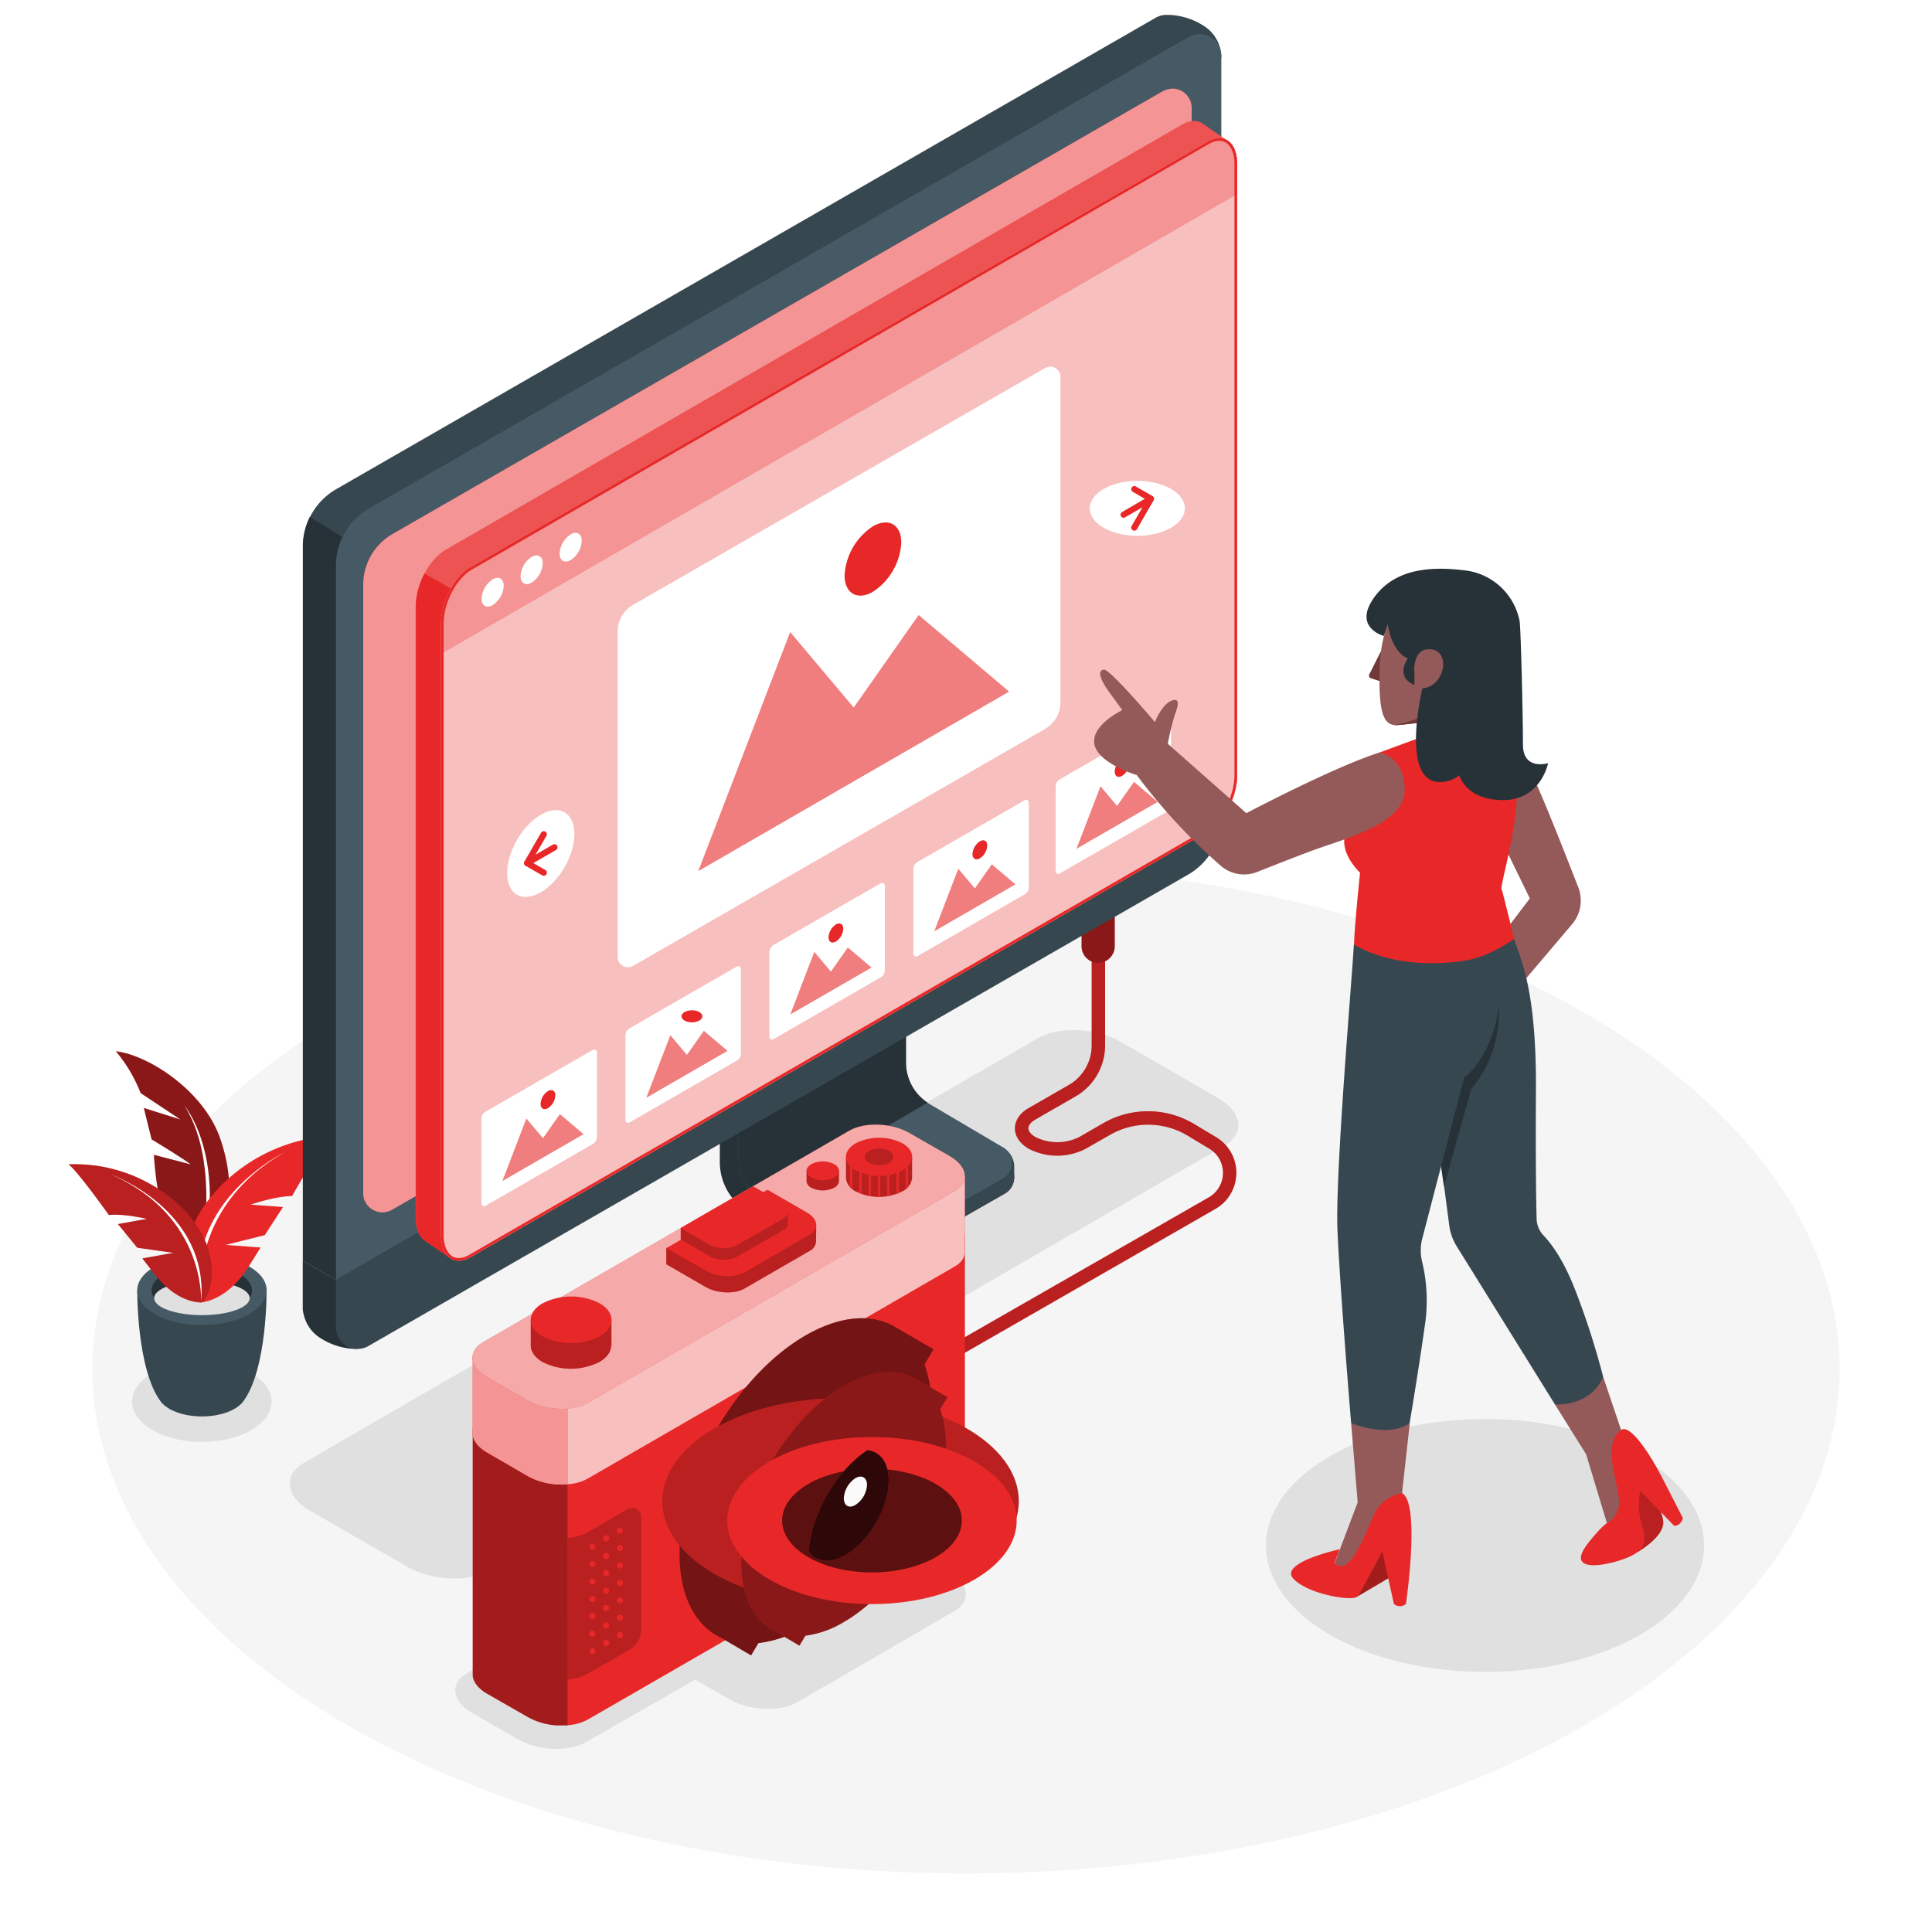 <svg class="animated" id="freepik_stories-image-viewer" xmlns="http://www.w3.org/2000/svg" viewBox="0 0 500 500" version="1.1" xmlns:xlink="http://www.w3.org/1999/xlink" xmlns:svgjs="http://svgjs.com/svgjs"><style>svg#freepik_stories-image-viewer:not(.animated) .animable {opacity: 0;}svg#freepik_stories-image-viewer.animated #freepik--Screen--inject-17 {animation: 3s Infinite  linear floating;animation-delay: 0s;}            @keyframes floating {                0% {                    opacity: 1;                    transform: translateY(0px);                }                50% {                    transform: translateY(-10px);                }                100% {                    opacity: 1;                    transform: translateY(0px);                }            }        </style><g id="freepik--Floor--inject-17" class="animable" style="transform-origin: 250px 354.31px;"><ellipse cx="250" cy="354.31" rx="226.1" ry="130.54" style="fill: rgb(245, 245, 245); transform-origin: 250px 354.31px;" id="elwlf9c07xuql" class="animable"></ellipse></g><g id="freepik--Shadows--inject-17" class="animable" style="transform-origin: 237.591px 359.599px;"><path d="M316.73,296.6,127,406.36c-5.53,3.2-15.19,2.8-21.58-.89L80.26,391c-6.38-3.68-7.08-9.26-1.55-12.46L268.49,268.74c5.53-3.19,15.19-2.79,21.58.9l25.11,14.5C321.57,287.82,322.26,293.4,316.73,296.6Z" style="fill: rgb(224, 224, 224); transform-origin: 197.722px 337.554px;" id="elqdprxr25f8" class="animable"></path><ellipse cx="384.32" cy="399.96" rx="56.68" ry="32.73" style="fill: rgb(224, 224, 224); transform-origin: 384.32px 399.96px;" id="el25gzwozul7h" class="animable"></ellipse><path d="M65,355.38c7.06,4.07,7.06,10.67,0,14.74s-18.48,4.07-25.53,0-7.05-10.67,0-14.74S58,351.31,65,355.38Z" style="fill: rgb(224, 224, 224); transform-origin: 52.239px 362.75px;" id="ellgcp7d4p20s" class="animable"></path><path d="M252.67,393.08l-101,57.77c-4.53,2.61-12.44,2.28-17.67-.73l-11.88-6.87c-5.23-3-5.8-7.58-1.27-10.2l101.05-57.76c4.53-2.62,12.44-2.29,17.67.73l11.88,6.86C256.63,385.9,257.2,390.47,252.67,393.08Z" style="fill: rgb(224, 224, 224); transform-origin: 186.762px 413.066px;" id="elfx3f384ezn4" class="animable"></path><path d="M246.91,417l-40.53,23.5c-4.53,2.61-12.44,2.28-17.67-.74l-11.88-6.86c-5.23-3-5.8-7.58-1.27-10.2l40.53-23.5c4.53-2.61,12.44-2.28,17.67.74l11.89,6.86C250.88,409.85,251.44,414.41,246.91,417Z" style="fill: rgb(224, 224, 224); transform-origin: 211.237px 419.85px;" id="elr9ekdmpbybs" class="animable"></path></g><g id="freepik--Plant--inject-17" class="animable" style="transform-origin: 51.645px 319.325px;"><path d="M51.1,330.16s13.61-13.3,5.86-35.57C52.62,282.11,38.23,273,30,272.08a38.53,38.53,0,0,1,6.4,10.8l10.32,6.86-9.49-3,2,8.12s8.83,5.34,10.13,6.5l-9.51-2.49S40.64,321.89,51.1,330.16Z" style="fill: rgb(232, 40, 40); transform-origin: 44.673px 301.12px;" id="eltu4jcxlzpj" class="animable"></path><g id="el1yff5z4g1ce"><path d="M51.1,330.16s13.61-13.3,5.86-35.57C52.62,282.11,38.23,273,30,272.08a38.53,38.53,0,0,1,6.4,10.8l10.32,6.86-9.49-3,2,8.12s8.83,5.34,10.13,6.5l-9.51-2.49S40.64,321.89,51.1,330.16Z" style="opacity: 0.4; transform-origin: 44.673px 301.12px;" class="animable"></path></g><path d="M51.1,330.16s7-27.82-3.38-44.05C47.72,286.11,59.94,300.43,51.1,330.16Z" style="fill: rgb(255, 255, 255); transform-origin: 51.015px 308.135px;" id="elr0lu3ugg52e" class="animable"></path><path d="M35.52,333.92l16.65-.2h.17l16.66.2s.19,20.53-6.13,28.88h0c-1.75,2.22-5.84,3.77-10.61,3.77s-8.88-1.56-10.62-3.79C35.33,354.43,35.52,333.92,35.52,333.92Z" style="fill: rgb(55, 71, 79); transform-origin: 52.26px 350.145px;" id="ela1sdjlggz1" class="animable"></path><path d="M35.51,333.92c0,5,7.5,9,16.75,9s16.74-4,16.74-9-7.5-9-16.74-9S35.51,329,35.51,333.92Z" style="fill: rgb(69, 90, 100); transform-origin: 52.255px 333.92px;" id="elmwirutauyu" class="animable"></path><path d="M52.26,331.54c-5.76,0-10.64,1.85-12.36,4.41a3.62,3.62,0,0,1-.67-2c0-3.55,5.83-6.42,13-6.42s13,2.87,13,6.42a3.68,3.68,0,0,1-.66,2C62.9,333.39,58,331.54,52.26,331.54Z" style="fill: rgb(38, 50, 56); transform-origin: 52.23px 331.74px;" id="elszkf1nbtqam" class="animable"></path><ellipse cx="52.26" cy="335.95" rx="12.36" ry="4.41" style="fill: rgb(224, 224, 224); transform-origin: 52.26px 335.95px;" id="elyu8nha2tt7e" class="animable"></ellipse><path d="M52.05,337.06s6.46-.25,12-8.82c2.28-3.54,3.38-5.39,3.38-5.39l-9-.67,10.08-2.52,4.75-7.28-8.36-.62s6.23-2.19,10.68-2.21c0,0,7.71-13.63,10-15.57a43.74,43.74,0,0,0-30.47,15.14C42.4,324.11,50.17,337.44,52.05,337.06Z" style="fill: rgb(232, 40, 40); transform-origin: 66.779px 315.524px;" id="eltt25wla9psi" class="animable"></path><path d="M52.05,337.06s-4-24.31,21.72-38.93C73.77,298.13,47,311,52.05,337.06Z" style="fill: rgb(255, 255, 255); transform-origin: 62.593px 317.595px;" id="el5fnqswvv3lw" class="animable"></path><path d="M52.05,337.06s-5.84.38-11.64-6.83c-2.39-3-3.56-4.55-3.56-4.55l8-1.45-9.33-1.32-5-6.12,7.49-1.35s-5.83-1.38-9.84-1c0,0-8.24-11.57-10.46-13.11a39.67,39.67,0,0,1,28.91,10.79C59.55,324.47,53.79,337.23,52.05,337.06Z" style="fill: rgb(232, 40, 40); transform-origin: 36.273px 319.179px;" id="eli8259ssg2hc" class="animable"></path><g id="elt0sl35a0ss"><path d="M52.05,337.06s-5.84.38-11.64-6.83c-2.39-3-3.56-4.55-3.56-4.55l8-1.45-9.33-1.32-5-6.12,7.49-1.35s-5.83-1.38-9.84-1c0,0-8.24-11.57-10.46-13.11a39.67,39.67,0,0,1,28.91,10.79C59.55,324.47,53.79,337.23,52.05,337.06Z" style="opacity: 0.2; transform-origin: 36.273px 319.179px;" class="animable"></path></g><path d="M52.05,337.06S53.41,314.75,28.79,304C28.79,304,54.12,313.05,52.05,337.06Z" style="fill: rgb(255, 255, 255); transform-origin: 40.48px 320.53px;" id="elen10sxf1wr9" class="animable"></path></g><g id="freepik--Cable--inject-17" class="animable" style="transform-origin: 280.119px 293.547px;"><path d="M242,354.19a1.73,1.73,0,0,1-.86-3.23l71.68-41.08A7.3,7.3,0,0,0,313,297.3l-5.68-3.41a19.8,19.8,0,0,0-20.09-.16L281,297.29a16.07,16.07,0,0,1-14.78,0c-2.26-1.3-3.56-3.22-3.56-5.26s1.3-4,3.56-5.27l10.43-6a11.78,11.78,0,0,0,5.87-10.15l0-35.39a1.73,1.73,0,0,1,1.73-1.73h0A1.73,1.73,0,0,1,286,235.2l0,35.39a15.24,15.24,0,0,1-7.6,13.14l-10.43,6c-1.16.67-1.83,1.5-1.83,2.27s.67,1.6,1.83,2.27a12.73,12.73,0,0,0,11.32,0l6.18-3.57a23.27,23.27,0,0,1,23.6.2l5.68,3.4a10.77,10.77,0,0,1-.16,18.55L242.9,354A1.73,1.73,0,0,1,242,354.19Z" style="fill: rgb(232, 40, 40); transform-origin: 280.119px 293.842px;" id="elp8471axvh8k" class="animable"></path><g id="elegnq7kmufpf"><path d="M242,354.19a1.73,1.73,0,0,1-.86-3.23l71.68-41.08A7.3,7.3,0,0,0,313,297.3l-5.68-3.41a19.8,19.8,0,0,0-20.09-.16L281,297.29a16.07,16.07,0,0,1-14.78,0c-2.26-1.3-3.56-3.22-3.56-5.26s1.3-4,3.56-5.27l10.43-6a11.78,11.78,0,0,0,5.87-10.15l0-35.39a1.73,1.73,0,0,1,1.73-1.73h0A1.73,1.73,0,0,1,286,235.2l0,35.39a15.24,15.24,0,0,1-7.6,13.14l-10.43,6c-1.16.67-1.83,1.5-1.83,2.27s.67,1.6,1.83,2.27a12.73,12.73,0,0,0,11.32,0l6.18-3.57a23.27,23.27,0,0,1,23.6.2l5.68,3.4a10.77,10.77,0,0,1-.16,18.55L242.9,354A1.73,1.73,0,0,1,242,354.19Z" style="opacity: 0.2; transform-origin: 280.119px 293.842px;" class="animable"></path></g><path d="M284.2,249.18h0a4.29,4.29,0,0,1-4.29-4.28v-12h8.58v12A4.29,4.29,0,0,1,284.2,249.18Z" style="fill: rgb(232, 40, 40); transform-origin: 284.2px 241.04px;" id="el64056nyno4h" class="animable"></path><g id="elgm5gs5j1fhj"><path d="M284.2,249.18h0a4.29,4.29,0,0,1-4.29-4.28v-12h8.58v12A4.29,4.29,0,0,1,284.2,249.18Z" style="opacity: 0.4; transform-origin: 284.2px 241.04px;" class="animable"></path></g></g><g id="freepik--Device--inject-17" class="animable" style="transform-origin: 197.215px 176.48px;"><path d="M260.05,308.93l-29.81,17a15.34,15.34,0,0,1-15.22,0l-19.1-11-2.18-1.26a14.92,14.92,0,0,1-7.45-12.91v-55L231,220.17v56.18a12.88,12.88,0,0,0,6.44,11.15l22.62,13.06A4.83,4.83,0,0,1,260.05,308.93Z" style="fill: rgb(38, 50, 56); transform-origin: 224.382px 274.06px;" id="eln1qsgjnyoes" class="animable"></path><path d="M223.87,327.85a15.29,15.29,0,0,0,6.37-2l29.81-17a4.83,4.83,0,0,0,0-8.37l-15.45-8.92H223.87Z" style="fill: rgb(55, 71, 79); transform-origin: 243.169px 309.705px;" id="elyx6xb4z25nq" class="animable"></path><path d="M259.52,296.87l.83.66a5.68,5.68,0,0,1,2.13,4.44v2.78h-3Z" style="fill: rgb(55, 71, 79); transform-origin: 260.98px 300.81px;" id="elw3og1ecyw4" class="animable"></path><path d="M234.46,224.42V275a12.46,12.46,0,0,0,6.23,10.79l18.83,11.11a4.67,4.67,0,0,1,0,8.1l-2.14,1.22L230.63,321.4a14.82,14.82,0,0,1-14.72,0l-18.53-10.94a12.46,12.46,0,0,1-6.23-10.79V249.07Z" style="fill: rgb(69, 90, 100); transform-origin: 226.507px 273.888px;" id="elu2hpo0fb1e" class="animable"></path><path d="M234.46,275V224.42l-43.31,24.65v50.55a12.46,12.46,0,0,0,6.23,10.79l42.67-25.05A12.45,12.45,0,0,1,234.46,275Z" style="fill: rgb(38, 50, 56); transform-origin: 215.6px 267.415px;" id="elxiyf7tced2e" class="animable"></path><path d="M97.41,337.26l-4.92,2.85v9a17.54,17.54,0,0,1-9-2.47l-.38-.23a9.71,9.71,0,0,1-4.5-6.17,5.87,5.87,0,0,1-.26-1.7V326.27Z" style="fill: rgb(38, 50, 56); transform-origin: 87.88px 337.69px;" id="elskoefodg6xn" class="animable"></path><path d="M311.33,6.56l-.39-.24a17.64,17.64,0,0,0-9-2.47h0a5.68,5.68,0,0,0-2.88.76L87,126.6a17.15,17.15,0,0,0-8.58,14.86V326.27l19,11L298.93,221.41a17.16,17.16,0,0,0,8.58-14.86V14.92h8.57A9.74,9.74,0,0,0,311.33,6.56Z" style="fill: rgb(55, 71, 79); transform-origin: 197.25px 170.56px;" id="elk45au87c02" class="animable"></path><path d="M80.19,133.76a17.28,17.28,0,0,0-1.82,7.7V326.27l19,11,7.13-4.12V148.84Z" style="fill: rgb(38, 50, 56); transform-origin: 91.435px 235.515px;" id="el6ooew1qonj4" class="animable"></path><path d="M86.94,331.21v12.27a5.62,5.62,0,0,0,8.43,4.86l212.13-122a17.16,17.16,0,0,0,8.58-14.86V198.92Z" style="fill: rgb(55, 71, 79); transform-origin: 201.51px 274.006px;" id="elssjm8cbk22b" class="animable"></path><path d="M316.08,14.43a5.62,5.62,0,0,0-8.43-4.87l-212.13,122a17.15,17.15,0,0,0-8.58,14.86v184.8L316.08,198.92" style="fill: rgb(69, 90, 100); transform-origin: 201.51px 170.014px;" id="el6gom2y5pjr" class="animable"></path><path d="M303.79,22.94h-.05a6.09,6.09,0,0,0-2.79.65L101.58,138.2A15.16,15.16,0,0,0,94,151.33V308.79a4.89,4.89,0,0,0,.41,2h0a5,5,0,0,0,7,2.33L300.82,198.47a15.16,15.16,0,0,0,7.58-13.12V27.89A5,5,0,0,0,303.79,22.94Z" style="fill: rgb(232, 40, 40); transform-origin: 201.2px 168.346px;" id="elyfio98jlh8" class="animable"></path><g id="el0o54nve9p9fm"><path d="M303.79,22.94h-.05a6.09,6.09,0,0,0-2.79.65L101.58,138.2A15.16,15.16,0,0,0,94,151.33V308.79a4.89,4.89,0,0,0,.41,2h0a5,5,0,0,0,7,2.33L300.82,198.47a15.16,15.16,0,0,0,7.58-13.12V27.89A5,5,0,0,0,303.79,22.94Z" style="fill: rgb(255, 255, 255); opacity: 0.5; transform-origin: 201.2px 168.346px;" class="animable"></path></g></g><g id="freepik--Screen--inject-17" class="animable" style="transform-origin: 213.87px 178.777px;"><path d="M115.28,142.32,306,32.2c2.19-1.27,4.15-1.17,5.55,0l6.6,4.56-4.5,5.57V196.13c0,5.64-3.43,12.18-7.65,14.62l-188.84,109-.35,6-7-4.77c-1.39-1.05-2.24-3.1-2.24-5.92V156.94C107.63,151.3,111.05,144.76,115.28,142.32Z" style="fill: rgb(232, 40, 40); transform-origin: 212.86px 178.517px;" id="elugfa3twxgaq" class="animable"></path><g id="eld9znzspwxlv"><path d="M115.28,142.32,306,32.2c2.19-1.27,4.15-1.17,5.55,0l6.6,4.56-4.5,5.57V196.13c0,5.64-3.43,12.18-7.65,14.62l-188.84,109-.35,6-7-4.77c-1.39-1.05-2.24-3.1-2.24-5.92V156.94C107.63,151.3,111.05,144.76,115.28,142.32Z" style="fill: rgb(255, 255, 255); opacity: 0.2; transform-origin: 212.86px 178.517px;" class="animable"></path></g><path d="M114.13,319.56V161.41a19.09,19.09,0,0,1,2.56-9.09l-6.81-3.91a18.92,18.92,0,0,0-2.25,8.53V315.09c0,2.82.85,4.87,2.24,5.92l6.41,4.39C115,324.34,114.13,322.32,114.13,319.56Z" style="fill: rgb(232, 40, 40); transform-origin: 112.16px 236.905px;" id="el44rw6u78pne" class="animable"></path><g id="elsda1jgwj3c"><path d="M116.72,325.71l.11.07h0A.6.6,0,0,1,116.72,325.71Z" style="fill: rgb(232, 40, 40); opacity: 0.3; transform-origin: 116.775px 325.745px;" class="animable"></path></g><path d="M121.78,325.35,312.51,215.22c4.23-2.44,7.66-9,7.66-14.61V42.45c0-5.63-3.43-8.22-7.66-5.78L121.78,146.79c-4.23,2.44-7.65,9-7.65,14.62V319.56C114.13,325.2,117.55,327.79,121.78,325.35Z" style="fill: rgb(232, 40, 40); transform-origin: 217.15px 181.01px;" id="el99i1ekc8zx" class="animable"></path><path d="M121.78,325.35,312.51,215.22c4.23-2.44,7.66-9,7.66-14.61V42.45c0-5.63-3.43-8.22-7.66-5.78L121.78,146.79c-4.23,2.44-7.65,9-7.65,14.62V319.56C114.13,325.2,117.55,327.79,121.78,325.35Z" style="fill: rgb(232, 40, 40); transform-origin: 217.15px 181.01px;" id="el2kix61blc5b" class="animable"></path><g id="elj2osina3gck"><path d="M121.78,325.35,312.51,215.22c4.23-2.44,7.66-9,7.66-14.61V42.45c0-5.63-3.43-8.22-7.66-5.78L121.78,146.79c-4.23,2.44-7.65,9-7.65,14.62V319.56C114.13,325.2,117.55,327.79,121.78,325.35Z" style="fill: rgb(255, 255, 255); opacity: 0.7; transform-origin: 217.15px 181.01px;" class="animable"></path></g><path d="M121.78,146.79,312.51,36.67c4.23-2.44,7.66.15,7.66,5.78v7.73l-206,119v-7.73C114.13,155.77,117.55,149.23,121.78,146.79Z" style="fill: rgb(232, 40, 40); transform-origin: 217.17px 102.466px;" id="elytgbvvu6tro" class="animable"></path><g id="elzrf2q2k8gu"><path d="M121.78,146.79,312.51,36.67c4.23-2.44,7.66.15,7.66,5.78v7.73l-206,119v-7.73C114.13,155.77,117.55,149.23,121.78,146.79Z" style="fill: rgb(255, 255, 255); opacity: 0.5; transform-origin: 217.17px 102.466px;" class="animable"></path></g><path d="M315.55,36.44c2.39,0,3.93,2.36,3.93,6V200.61c0,5.4-3.28,11.69-7.31,14L121.43,324.75a5.42,5.42,0,0,1-2.69.83c-2.39,0-3.93-2.36-3.93-6V161.41c0-5.41,3.28-11.7,7.31-14L312.86,37.26a5.4,5.4,0,0,1,2.69-.82m0-.69a6.08,6.08,0,0,0-3,.92L121.78,146.79c-4.23,2.44-7.66,9-7.66,14.62V319.56c0,4.2,1.9,6.71,4.62,6.71a6.18,6.18,0,0,0,3-.92L312.51,215.22c4.23-2.44,7.66-9,7.66-14.61V42.45c0-4.19-1.9-6.7-4.62-6.7Z" style="fill: rgb(232, 40, 40); transform-origin: 217.145px 181.01px;" id="el3hivjbxlu7t" class="animable"></path><path d="M130.36,151.6a6.32,6.32,0,0,1-2.86,5c-1.58.91-2.87.17-2.87-1.65a6.33,6.33,0,0,1,2.87-5C129.08,149,130.36,149.78,130.36,151.6Z" style="fill: rgb(255, 255, 255); transform-origin: 127.495px 153.266px;" id="elpqo67ekuudl" class="animable"></path><path d="M140.46,145.77a6.32,6.32,0,0,1-2.86,5c-1.58.91-2.87.17-2.87-1.65a6.33,6.33,0,0,1,2.87-5C139.18,143.21,140.46,144,140.46,145.77Z" style="fill: rgb(255, 255, 255); transform-origin: 137.595px 147.449px;" id="el9chi1c142mg" class="animable"></path><path d="M150.56,139.94a6.32,6.32,0,0,1-2.86,5c-1.59.91-2.87.17-2.87-1.65a6.3,6.3,0,0,1,2.87-5C149.28,137.38,150.56,138.12,150.56,139.94Z" style="fill: rgb(255, 255, 255); transform-origin: 147.695px 141.615px;" id="elfe8guyqwve6" class="animable"></path><path d="M153.82,271.61h0a1,1,0,0,0-.39.09l-27.76,16a2.1,2.1,0,0,0-1.06,1.83v21.93a.63.63,0,0,0,.06.27h0a.69.69,0,0,0,1,.32l27.76-16a2.11,2.11,0,0,0,1.06-1.82V272.3A.69.69,0,0,0,153.82,271.61Z" style="fill: rgb(255, 255, 255); transform-origin: 139.55px 291.882px;" id="el2ryydlnveol" class="animable"></path><polygon points="150.99 293.52 130.05 305.61 136.23 289.51 140.52 294.6 144.9 288.36 150.99 293.52" style="fill: rgb(232, 40, 40); transform-origin: 140.52px 296.985px;" id="elbv168lp5qyk" class="animable"></polygon><g id="el4p2ptlz1uif"><polygon points="150.99 293.52 130.05 305.61 136.23 289.51 140.52 294.6 144.9 288.36 150.99 293.52" style="fill: rgb(255, 255, 255); opacity: 0.4; transform-origin: 140.52px 296.985px;" class="animable"></polygon></g><path d="M143.72,283.48a4.21,4.21,0,0,1-1.91,3.31c-1.05.61-1.91.11-1.91-1.11a4.22,4.22,0,0,1,1.91-3.3C142.87,281.77,143.72,282.26,143.72,283.48Z" style="fill: rgb(232, 40, 40); transform-origin: 141.81px 284.584px;" id="elkhzjwzizoj" class="animable"></path><path d="M191.07,250.05h0a.81.81,0,0,0-.39.09l-27.76,16a2.1,2.1,0,0,0-1.06,1.83v21.92a.64.64,0,0,0,.06.28h0a.69.69,0,0,0,1,.32l27.76-16a2.11,2.11,0,0,0,1.06-1.82V250.74A.69.69,0,0,0,191.07,250.05Z" style="fill: rgb(255, 255, 255); transform-origin: 176.8px 270.322px;" id="elz6bg2k65e3k" class="animable"></path><polygon points="188.25 271.96 167.31 284.05 173.49 267.95 177.78 273.04 182.16 266.8 188.25 271.96" style="fill: rgb(232, 40, 40); transform-origin: 177.78px 275.425px;" id="eli4esmqbwc78" class="animable"></polygon><g id="elbrka60czab"><polygon points="188.25 271.96 167.31 284.05 173.49 267.95 177.78 273.04 182.16 266.8 188.25 271.96" style="fill: rgb(255, 255, 255); opacity: 0.4; transform-origin: 177.78px 275.425px;" class="animable"></polygon></g><g id="elhk349xzu1t9"><ellipse cx="179.07" cy="263.02" rx="2.7" ry="1.56" style="fill: rgb(232, 40, 40); transform-origin: 179.07px 263.02px; transform: rotate(-60deg);" class="animable"></ellipse></g><path d="M302.4,185.62h0a.81.81,0,0,0-.39.09l-27.76,16a2.11,2.11,0,0,0-1.05,1.83v21.92a.82.82,0,0,0,.05.28h0a.69.69,0,0,0,1,.32l27.77-16a2.11,2.11,0,0,0,1.05-1.83V186.31A.68.68,0,0,0,302.4,185.62Z" style="fill: rgb(255, 255, 255); transform-origin: 288.135px 205.892px;" id="el2xf0xrvz50u" class="animable"></path><polygon points="299.57 207.53 278.63 219.62 284.82 203.52 289.1 208.61 293.48 202.37 299.57 207.53" style="fill: rgb(232, 40, 40); transform-origin: 289.1px 210.995px;" id="elu4gvqwzfx4c" class="animable"></polygon><g id="el82wkmbz3yoq"><polygon points="299.57 207.53 278.63 219.62 284.82 203.52 289.1 208.61 293.48 202.37 299.57 207.53" style="fill: rgb(255, 255, 255); opacity: 0.4; transform-origin: 289.1px 210.995px;" class="animable"></polygon></g><path d="M292.31,197.49a4.22,4.22,0,0,1-1.91,3.3c-1.06.61-1.91.12-1.91-1.1a4.21,4.21,0,0,1,1.91-3.31C291.45,195.77,292.31,196.27,292.31,197.49Z" style="fill: rgb(232, 40, 40); transform-origin: 290.4px 198.586px;" id="el4i9ly9z5ww" class="animable"></path><path d="M228.33,228.49h0a.81.81,0,0,0-.39.09l-27.76,16a2.1,2.1,0,0,0-1.06,1.83v21.92a.64.64,0,0,0,.06.28h0a.69.69,0,0,0,1,.32l27.76-16A2.11,2.11,0,0,0,229,251.1V229.18A.68.68,0,0,0,228.33,228.49Z" style="fill: rgb(255, 255, 255); transform-origin: 214.06px 248.762px;" id="elj9um4ta9gde" class="animable"></path><polygon points="225.51 250.4 204.57 262.49 210.75 246.39 215.04 251.48 219.42 245.24 225.51 250.4" style="fill: rgb(232, 40, 40); transform-origin: 215.04px 253.865px;" id="elag8l4wfonil" class="animable"></polygon><g id="elffginzxhenr"><polygon points="225.51 250.4 204.57 262.49 210.75 246.39 215.04 251.48 219.42 245.24 225.51 250.4" style="fill: rgb(255, 255, 255); opacity: 0.4; transform-origin: 215.04px 253.865px;" class="animable"></polygon></g><path d="M218.24,240.36a4.21,4.21,0,0,1-1.91,3.31c-1.05.6-1.91.11-1.91-1.11a4.24,4.24,0,0,1,1.91-3.31C217.39,238.64,218.24,239.14,218.24,240.36Z" style="fill: rgb(232, 40, 40); transform-origin: 216.33px 241.458px;" id="eluewt9gria9o" class="animable"></path><path d="M265.59,207h0a.93.93,0,0,0-.39.09l-27.76,16a2.11,2.11,0,0,0-1.06,1.83v21.93a.6.6,0,0,0,.06.27h0a.7.7,0,0,0,1,.33l27.76-16a2.13,2.13,0,0,0,1.06-1.83V207.65A.7.7,0,0,0,265.59,207Z" style="fill: rgb(255, 255, 255); transform-origin: 251.32px 227.273px;" id="elddpnx0ant7g" class="animable"></path><polygon points="262.77 228.87 241.83 240.96 248.01 224.87 252.3 229.95 256.68 223.72 262.77 228.87" style="fill: rgb(232, 40, 40); transform-origin: 252.3px 232.34px;" id="el4iw215vhfhv" class="animable"></polygon><g id="elz88cpqrruhf"><polygon points="262.77 228.87 241.83 240.96 248.01 224.87 252.3 229.95 256.68 223.72 262.77 228.87" style="fill: rgb(255, 255, 255); opacity: 0.4; transform-origin: 252.3px 232.34px;" class="animable"></polygon></g><path d="M255.5,218.83a4.21,4.21,0,0,1-1.91,3.31c-1.05.61-1.91.11-1.91-1.1a4.24,4.24,0,0,1,1.91-3.31C254.65,217.12,255.5,217.61,255.5,218.83Z" style="fill: rgb(232, 40, 40); transform-origin: 253.59px 219.934px;" id="elzohtm3175dd" class="animable"></path><path d="M272,94.89h0a3.3,3.3,0,0,0-1.5.35L163.9,156.5a8.1,8.1,0,0,0-4.05,7v84.16a2.64,2.64,0,0,0,.22,1.06h0a2.67,2.67,0,0,0,3.77,1.24l106.56-61.27a8.08,8.08,0,0,0,4.05-7V97.54A2.65,2.65,0,0,0,272,94.89Z" style="fill: rgb(255, 255, 255); transform-origin: 217.15px 172.601px;" id="ellueq8lgbw8" class="animable"></path><polygon points="261.13 178.99 180.75 225.4 204.5 163.61 220.94 183.14 237.75 159.2 261.13 178.99" style="fill: rgb(232, 40, 40); transform-origin: 220.94px 192.3px;" id="el1q26zzhsnif" class="animable"></polygon><g id="el3y5wpp9wxwe"><polygon points="261.13 178.99 180.75 225.4 204.5 163.61 220.94 183.14 237.75 159.2 261.13 178.99" style="fill: rgb(255, 255, 255); opacity: 0.4; transform-origin: 220.94px 192.3px;" class="animable"></polygon></g><path d="M233.25,140.45a16.23,16.23,0,0,1-7.34,12.7c-4,2.33-7.33.44-7.33-4.24a16.22,16.22,0,0,1,7.33-12.7C230,133.87,233.25,135.77,233.25,140.45Z" style="fill: rgb(232, 40, 40); transform-origin: 225.915px 144.678px;" id="elu5pm64kdsxn" class="animable"></path><g id="el5aeh3qb0sn6"><ellipse cx="294.34" cy="131.56" rx="12.31" ry="7.11" style="fill: rgb(255, 255, 255); transform-origin: 294.34px 131.56px; transform: rotate(-60deg);" class="animable"></ellipse></g><path d="M290.81,134a.8.8,0,0,1-.4-1.5l7-4.08a.8.8,0,0,1,1.1.3.81.81,0,0,1-.29,1.1l-7.06,4.07A.86.86,0,0,1,290.81,134Z" style="fill: rgb(232, 40, 40); transform-origin: 294.307px 131.156px;" id="elgk4j2u7y8l" class="animable"></path><path d="M293.56,137.33a.85.85,0,0,1-.4-.1.81.81,0,0,1-.29-1.1l3.9-6.76-3.61-2.08a.8.8,0,0,1,.81-1.39l4.3,2.48a.83.83,0,0,1,.37.49.76.76,0,0,1-.08.61l-4.3,7.45A.8.8,0,0,1,293.56,137.33Z" style="fill: rgb(232, 40, 40); transform-origin: 295.716px 131.561px;" id="el376z8jjfuzg" class="animable"></path><path d="M148.66,215.85c0,5.55-3.9,12.3-8.71,15.08s-8.7.52-8.7-5,3.9-12.3,8.7-15.07S148.66,210.3,148.66,215.85Z" style="fill: rgb(255, 255, 255); transform-origin: 139.955px 220.893px;" id="elahgfrrvwu1" class="animable"></path><path d="M136.43,224.17a.81.81,0,0,1-.7-.41.8.8,0,0,1,.29-1.09l7.06-4.08a.8.8,0,1,1,.81,1.39l-7.06,4.08A.86.86,0,0,1,136.43,224.17Z" style="fill: rgb(232, 40, 40); transform-origin: 139.956px 221.325px;" id="el97b9ifyozzq" class="animable"></path><path d="M140.72,226.65a.86.86,0,0,1-.4-.11l-4.3-2.48a.83.83,0,0,1-.37-.49.76.76,0,0,1,.08-.61l4.3-7.45a.8.8,0,0,1,1.39.8l-3.9,6.76,3.61,2.08a.81.81,0,0,1,.29,1.1A.82.82,0,0,1,140.72,226.65Z" style="fill: rgb(232, 40, 40); transform-origin: 138.573px 220.879px;" id="eli1jgk72qbb" class="animable"></path></g><g id="freepik--Camera--inject-17" class="animable" style="transform-origin: 192.973px 368.791px;"><path d="M249.72,319.56v66.79c0,1.47-.88,2.86-2.7,3.91L152.17,445a12.49,12.49,0,0,1-5.27,1.48.13.13,0,0,1-.09,0V377.15Z" style="fill: rgb(232, 40, 40); transform-origin: 198.265px 383.024px;" id="el8hc5494yljo" class="animable"></path><g id="el0fq8jgh46a6i"><path d="M165.94,392.47v29.3a6,6,0,0,1-3,5.15l-10.8,6.23a12.49,12.49,0,0,1-5.27,1.48h-.09V398h0a12.54,12.54,0,0,0,5.36-1.49l10.33-6A2.3,2.3,0,0,1,165.94,392.47Z" style="opacity: 0.2; transform-origin: 156.36px 412.41px;" class="animable"></path></g><path d="M146.9,369.79v76.74H144a17.64,17.64,0,0,1-7.39-2.15l-10.47-6c-2.33-1.34-3.61-3-3.8-4.67V369.79Z" style="fill: rgb(232, 40, 40); transform-origin: 134.62px 408.16px;" id="elldc5w7qa6vb" class="animable"></path><g id="el2ldw7k9uamg"><path d="M146.9,369.79v76.74H144a17.64,17.64,0,0,1-7.39-2.15l-10.47-6c-2.33-1.34-3.61-3-3.8-4.67V369.79Z" style="opacity: 0.3; transform-origin: 134.62px 408.16px;" class="animable"></path></g><path d="M233.49,311.86c-4.45-1.76-10.15-1.71-13.62.29l-73,42.12L125,366.91c-1.81,1-2.7,2.44-2.7,3.91,0,1.76,1.29,3.63,3.82,5.08L136.6,382a17.42,17.42,0,0,0,7.27,2.13,17,17,0,0,0,3,0,12.36,12.36,0,0,0,5.27-1.49L247,327.82c1.82-1,2.7-2.43,2.7-3.9V304.53Z" style="fill: rgb(232, 40, 40); transform-origin: 186px 344.363px;" id="eldadpfn768od" class="animable"></path><g id="el1eo64etd2lr"><path d="M233.49,311.86c-4.45-1.76-10.15-1.71-13.62.29l-73,42.12L125,366.91c-1.81,1-2.7,2.44-2.7,3.91,0,1.76,1.29,3.63,3.82,5.08L136.6,382a17.42,17.42,0,0,0,7.27,2.13,17,17,0,0,0,3,0,12.36,12.36,0,0,0,5.27-1.49L247,327.82c1.82-1,2.7-2.43,2.7-3.9V304.53Z" style="fill: rgb(255, 255, 255); opacity: 0.7; transform-origin: 186px 344.363px;" class="animable"></path></g><path d="M146.9,351v33.12h-3A17.42,17.42,0,0,1,136.6,382l-10.47-6.05c-2.53-1.45-3.82-3.32-3.82-5.08V351Z" style="fill: rgb(232, 40, 40); transform-origin: 134.605px 367.56px;" id="el8cc6p7fq3kd" class="animable"></path><g id="elyyf1f7p197"><path d="M146.9,351v33.12h-3A17.42,17.42,0,0,1,136.6,382l-10.47-6.05c-2.53-1.45-3.82-3.32-3.82-5.08V351Z" style="fill: rgb(255, 255, 255); opacity: 0.5; transform-origin: 134.605px 367.56px;" class="animable"></path></g><path d="M247,308.29l-94.86,54.77c-4,2.31-11,2-15.57-.64l-10.48-6.05c-4.6-2.66-5.1-6.69-1.11-9l94.86-54.77c4-2.3,11-2,15.57.65l10.47,6C250.52,302,251,306,247,308.29Z" style="fill: rgb(232, 40, 40); transform-origin: 185.997px 327.833px;" id="el3sjzkqyskuh" class="animable"></path><g id="elxwq8zmga3ec"><path d="M247,308.29l-94.86,54.77c-4,2.31-11,2-15.57-.64l-10.48-6.05c-4.6-2.66-5.1-6.69-1.11-9l94.86-54.77c4-2.3,11-2,15.57.65l10.47,6C250.52,302,251,306,247,308.29Z" style="fill: rgb(255, 255, 255); opacity: 0.6; transform-origin: 185.997px 327.833px;" class="animable"></path></g><path d="M241.6,349.18l-9.71-5.64h0c-5.93-3.63-14.22-3.23-23.41,2.07-18,10.4-32.62,35.7-32.62,56.51,0,9.55,3.08,16.48,8.15,20.19h0l0,0a15.12,15.12,0,0,0,2.66,1.57l7.71,4.53,1.89-3.17A31.54,31.54,0,0,0,208.48,421c18-10.4,32.63-35.7,32.63-56.5a33,33,0,0,0-1.83-11.38Z" style="fill: rgb(232, 40, 40); transform-origin: 208.73px 384.786px;" id="el8g9tqdx4lzi" class="animable"></path><g id="elavwf5hl27o"><path d="M241.6,349.18l-9.71-5.64h0c-5.93-3.63-14.22-3.23-23.41,2.07-18,10.4-32.62,35.7-32.62,56.51,0,9.55,3.08,16.48,8.15,20.19h0l0,0a15.12,15.12,0,0,0,2.66,1.57l7.71,4.53,1.89-3.17A31.54,31.54,0,0,0,208.48,421c18-10.4,32.63-35.7,32.63-56.5a33,33,0,0,0-1.83-11.38Z" style="opacity: 0.5; transform-origin: 208.73px 384.786px;" class="animable"></path></g><g id="elaae99g3tif"><ellipse cx="217.52" cy="388.5" rx="46.14" ry="26.64" style="fill: rgb(232, 40, 40); transform-origin: 217.52px 388.5px; transform: rotate(-60deg);" class="animable"></ellipse></g><g id="eliqk7q61lhy"><ellipse cx="217.52" cy="388.5" rx="46.14" ry="26.64" style="opacity: 0.2; transform-origin: 217.52px 388.5px; transform: rotate(-60deg);" class="animable"></ellipse></g><path d="M245.22,361.6,237.34,357h0c-4.81-2.95-11.55-2.62-19,1.68-14.63,8.45-26.48,29-26.48,45.87,0,7.75,2.5,13.38,6.61,16.39h0l0,0a12.7,12.7,0,0,0,2.17,1.27l6.26,3.68,1.53-2.57a25.68,25.68,0,0,0,9.89-3.5c14.62-8.44,26.48-29,26.48-45.87a27,27,0,0,0-1.48-9.23Z" style="fill: rgb(232, 40, 40); transform-origin: 218.54px 390.479px;" id="elv2puh3n72ld" class="animable"></path><g id="elhkbkplx4cqm"><path d="M245.22,361.6,237.34,357h0c-4.81-2.95-11.55-2.62-19,1.68-14.63,8.45-26.48,29-26.48,45.87,0,7.75,2.5,13.38,6.61,16.39h0l0,0a12.7,12.7,0,0,0,2.17,1.27l6.26,3.68,1.53-2.57a25.68,25.68,0,0,0,9.89-3.5c14.62-8.44,26.48-29,26.48-45.87a27,27,0,0,0-1.48-9.23Z" style="opacity: 0.4; transform-origin: 218.54px 390.479px;" class="animable"></path></g><g id="elf5ibqtzcojo"><ellipse cx="225.67" cy="393.52" rx="37.45" ry="21.62" style="fill: rgb(232, 40, 40); transform-origin: 225.67px 393.52px; transform: rotate(-60deg);" class="animable"></ellipse></g><g id="elfbndnp8rfor"><ellipse cx="225.67" cy="393.52" rx="23.26" ry="13.43" style="opacity: 0.6; transform-origin: 225.67px 393.52px; transform: rotate(-60deg);" class="animable"></ellipse></g><path d="M224.46,375.3c-8.11,5.37-14.58,16.56-15.17,26.27,1.92,2.7,5.49,3.21,9.58.84C225,398.87,230,390.26,230,383.18,230,378.45,227.76,375.62,224.46,375.3Z" style="fill: rgb(232, 40, 40); transform-origin: 219.645px 389.612px;" id="eltvkdr0ultj" class="animable"></path><g id="eljyty6frqscg"><path d="M224.46,375.3c-8.11,5.37-14.58,16.56-15.17,26.27,1.92,2.7,5.49,3.21,9.58.84C225,398.87,230,390.26,230,383.18,230,378.45,227.76,375.62,224.46,375.3Z" style="opacity: 0.8; transform-origin: 219.645px 389.612px;" class="animable"></path></g><path d="M224.38,384.29a6.62,6.62,0,0,1-3,5.19c-1.65,1-3,.18-3-1.73a6.67,6.67,0,0,1,3-5.2C223,381.6,224.38,382.37,224.38,384.29Z" style="fill: rgb(250, 250, 250); transform-origin: 221.38px 386.026px;" id="eli4gghgky8ki" class="animable"></path><path d="M154.09,400.31a.79.79,0,1,1-.78-.79A.78.78,0,0,1,154.09,400.31Z" style="fill: rgb(232, 40, 40); transform-origin: 153.3px 400.31px;" id="eloq1pj97hzkr" class="animable"></path><path d="M157.65,398.15a.79.79,0,1,1-.78-.79A.78.78,0,0,1,157.65,398.15Z" style="fill: rgb(232, 40, 40); transform-origin: 156.86px 398.15px;" id="elxy6jgyufb6j" class="animable"></path><path d="M161.21,396.13a.79.79,0,1,1-.78-.78A.78.78,0,0,1,161.21,396.13Z" style="fill: rgb(232, 40, 40); transform-origin: 160.42px 396.14px;" id="elk5we15mikc" class="animable"></path><circle cx="153.31" cy="404.81" r="0.78" style="fill: rgb(232, 40, 40); transform-origin: 153.31px 404.81px;" id="el03tuw9z8s04q" class="animable"></circle><path d="M157.65,402.65a.79.79,0,1,1-.78-.78A.78.78,0,0,1,157.65,402.65Z" style="fill: rgb(232, 40, 40); transform-origin: 156.86px 402.66px;" id="ell8hh37oyhuh" class="animable"></path><path d="M161.21,400.64a.79.79,0,1,1-.78-.79A.78.78,0,0,1,161.21,400.64Z" style="fill: rgb(232, 40, 40); transform-origin: 160.42px 400.64px;" id="elgsxy1d1a9l" class="animable"></path><circle cx="153.31" cy="409.31" r="0.78" style="fill: rgb(232, 40, 40); transform-origin: 153.31px 409.31px;" id="elcefo400brcl" class="animable"></circle><circle cx="156.87" cy="407.15" r="0.78" style="fill: rgb(232, 40, 40); transform-origin: 156.87px 407.15px;" id="elt1lsrmzzv7n" class="animable"></circle><path d="M161.21,405.14a.79.79,0,1,1-.78-.78A.78.78,0,0,1,161.21,405.14Z" style="fill: rgb(232, 40, 40); transform-origin: 160.42px 405.15px;" id="elwiel5lkkajl" class="animable"></path><circle cx="153.31" cy="413.82" r="0.78" style="fill: rgb(232, 40, 40); transform-origin: 153.31px 413.82px;" id="elu8t1wjxfr4p" class="animable"></circle><circle cx="156.87" cy="411.66" r="0.78" style="fill: rgb(232, 40, 40); transform-origin: 156.87px 411.66px;" id="elsuigf5rqr8s" class="animable"></circle><path d="M161.21,409.64a.79.79,0,1,1-.78-.78A.78.78,0,0,1,161.21,409.64Z" style="fill: rgb(232, 40, 40); transform-origin: 160.42px 409.65px;" id="elxd3g9ozds8" class="animable"></path><path d="M154.09,418.32a.79.79,0,0,1-1.57,0,.79.79,0,1,1,1.57,0Z" style="fill: rgb(232, 40, 40); transform-origin: 153.305px 418.231px;" id="elh6s7kb5m8m" class="animable"></path><circle cx="156.87" cy="416.16" r="0.78" style="fill: rgb(232, 40, 40); transform-origin: 156.87px 416.16px;" id="elmjmc0f3v3ur" class="animable"></circle><path d="M161.21,414.15a.79.79,0,1,1-.78-.79A.78.78,0,0,1,161.21,414.15Z" style="fill: rgb(232, 40, 40); transform-origin: 160.42px 414.15px;" id="elt4hcm1x685" class="animable"></path><circle cx="153.31" cy="422.82" r="0.78" style="fill: rgb(232, 40, 40); transform-origin: 153.31px 422.82px;" id="ely7dguuchg4a" class="animable"></circle><path d="M157.65,420.66a.79.79,0,1,1-.78-.78A.78.78,0,0,1,157.65,420.66Z" style="fill: rgb(232, 40, 40); transform-origin: 156.86px 420.67px;" id="elkr8mecgfdt" class="animable"></path><path d="M161.21,418.65a.79.79,0,1,1-.78-.78A.78.78,0,0,1,161.21,418.65Z" style="fill: rgb(232, 40, 40); transform-origin: 160.42px 418.66px;" id="elfy1q46dk1ze" class="animable"></path><circle cx="153.31" cy="427.33" r="0.78" style="fill: rgb(232, 40, 40); transform-origin: 153.31px 427.33px;" id="elc9c623mer3k" class="animable"></circle><path d="M157.65,425.17a.79.79,0,1,1-.78-.79A.78.78,0,0,1,157.65,425.17Z" style="fill: rgb(232, 40, 40); transform-origin: 156.86px 425.17px;" id="el1vg20rr80hj" class="animable"></path><path d="M161.21,423.15a.79.79,0,1,1-.78-.78A.78.78,0,0,1,161.21,423.15Z" style="fill: rgb(232, 40, 40); transform-origin: 160.42px 423.16px;" id="elh2qx0rycepr" class="animable"></path><path d="M211.24,317.06l-3.19.49-9.43-5.45-16.19,9.35-10,1.52v4.23l10.14,5.85c3,1.73,7.53,1.92,10.13.42l16.74-9.67a3,3,0,0,0,1.75-2.41h0Z" style="fill: rgb(232, 40, 40); transform-origin: 191.835px 323.291px;" id="ela2kw18cn3ko" class="animable"></path><g id="elbt1x74c45vh"><path d="M211.24,317.06l-3.19.49-9.43-5.45-16.19,9.35-10,1.52v4.23l10.14,5.85c3,1.73,7.53,1.92,10.13.42l16.74-9.67a3,3,0,0,0,1.75-2.41h0Z" style="opacity: 0.2; transform-origin: 191.835px 323.291px;" class="animable"></path></g><path d="M209.48,319.57l-16.74,9.67c-2.6,1.5-7.13,1.31-10.13-.42L172.47,323l26.15-15.1,10.14,5.85C211.76,315.45,212.08,318.07,209.48,319.57Z" style="fill: rgb(232, 40, 40); transform-origin: 191.854px 319.076px;" id="elzpg6ylcxyhh" class="animable"></path><path d="M203.91,313.58l-2.28.35-6.75-3.9-11.59,6.69-7.12,1.09v3l7.25,4.18a8,8,0,0,0,7.25.3l12-6.91a2.18,2.18,0,0,0,1.25-1.73h0Z" style="fill: rgb(232, 40, 40); transform-origin: 190.045px 318.023px;" id="el6cq7n2l0bn8" class="animable"></path><g id="elwd5mdulvk9"><path d="M203.91,313.58l-2.28.35-6.75-3.9-11.59,6.69-7.12,1.09v3l7.25,4.18a8,8,0,0,0,7.25.3l12-6.91a2.18,2.18,0,0,0,1.25-1.73h0Z" style="opacity: 0.2; transform-origin: 190.045px 318.023px;" class="animable"></path></g><path d="M202.65,315.38l-12,6.91a8,8,0,0,1-7.25-.3l-7.25-4.18L194.88,307l7.25,4.19C204.28,312.43,204.51,314.3,202.65,315.38Z" style="fill: rgb(232, 40, 40); transform-origin: 190.028px 315.008px;" id="elk1u0dnau7vj" class="animable"></path><path d="M158.24,348.41a3.38,3.38,0,0,0,0-.45v-6.39H137.36v6.9h0c.11,1.45,1.12,2.87,3,4a16.37,16.37,0,0,0,14.78,0c1.92-1.11,2.92-2.53,3-4h0Z" style="fill: rgb(232, 40, 40); transform-origin: 147.804px 347.901px;" id="el4s164e69msd" class="animable"></path><g id="eloowexjj4eoq"><path d="M158.24,348.41a3.38,3.38,0,0,0,0-.45v-6.39H137.36v6.9h0c.11,1.45,1.12,2.87,3,4a16.37,16.37,0,0,0,14.78,0c1.92-1.11,2.92-2.53,3-4h0Z" style="opacity: 0.2; transform-origin: 147.804px 347.901px;" class="animable"></path></g><path d="M155.2,337.3c4.08,2.36,4.08,6.18,0,8.53a16.31,16.31,0,0,1-14.78,0c-4.08-2.35-4.08-6.17,0-8.53A16.31,16.31,0,0,1,155.2,337.3Z" style="fill: rgb(232, 40, 40); transform-origin: 147.81px 341.565px;" id="el4p1e8497dcp" class="animable"></path><path d="M217.12,305.75V303h-8.39v2.78h0a2.17,2.17,0,0,0,1.22,1.6,6.61,6.61,0,0,0,5.94,0,2.19,2.19,0,0,0,1.22-1.6h0Z" style="fill: rgb(232, 40, 40); transform-origin: 212.925px 305.542px;" id="ela1a922unct8" class="animable"></path><g id="elthvvqcrsqmo"><path d="M217.12,305.75V303h-8.39v2.78h0a2.17,2.17,0,0,0,1.22,1.6,6.61,6.61,0,0,0,5.94,0,2.19,2.19,0,0,0,1.22-1.6h0Z" style="opacity: 0.2; transform-origin: 212.925px 305.542px;" class="animable"></path></g><path d="M215.9,301.29c1.64.95,1.64,2.48,0,3.43a6.61,6.61,0,0,1-5.94,0c-1.64-1-1.64-2.48,0-3.43A6.55,6.55,0,0,1,215.9,301.29Z" style="fill: rgb(232, 40, 40); transform-origin: 212.93px 303.001px;" id="el7per81801lt" class="animable"></path><path d="M236.05,305a2.28,2.28,0,0,0,0-.37v-5.24H218.94v5.66h0a4.38,4.38,0,0,0,2.49,3.26,13.39,13.39,0,0,0,12.11,0,4.39,4.39,0,0,0,2.48-3.26h0Z" style="fill: rgb(232, 40, 40); transform-origin: 227.499px 304.574px;" id="el3t6mx8gy4a9" class="animable"></path><g id="el6bb2nv5i9so"><path d="M236.05,305a2.28,2.28,0,0,0,0-.37v-5.24H218.94v5.66h0a4.38,4.38,0,0,0,2.49,3.26,13.39,13.39,0,0,0,12.11,0,4.39,4.39,0,0,0,2.48-3.26h0Z" style="opacity: 0.2; transform-origin: 227.499px 304.574px;" class="animable"></path></g><path d="M220.61,300.64v7.09a3.45,3.45,0,0,1-.63-.57v-6.52Z" style="fill: rgb(232, 40, 40); transform-origin: 220.295px 304.185px;" id="elfb7j6tgm0xk" class="animable"></path><path d="M223,300.64V309a4.86,4.86,0,0,1-.63-.25v-8.12Z" style="fill: rgb(232, 40, 40); transform-origin: 222.685px 304.815px;" id="el2tibn6wswur" class="animable"></path><path d="M225.41,300.64v8.95a4.58,4.58,0,0,1-.63-.1v-8.85Z" style="fill: rgb(232, 40, 40); transform-origin: 225.095px 305.115px;" id="el86eiznapnww" class="animable"></path><path d="M227.81,300.64v9.1h-.62v-9.1Z" style="fill: rgb(232, 40, 40); transform-origin: 227.5px 305.19px;" id="elxn6tdpdj74" class="animable"></path><path d="M230.22,300.64v8.85a4.69,4.69,0,0,1-.62.1v-8.95Z" style="fill: rgb(232, 40, 40); transform-origin: 229.91px 305.115px;" id="ely4qiwrzykgi" class="animable"></path><path d="M232.62,300.64v8.12a4.73,4.73,0,0,1-.62.25v-8.37Z" style="fill: rgb(232, 40, 40); transform-origin: 232.31px 304.825px;" id="elrgu0kwct3g" class="animable"></path><path d="M235,300.64v6.53a4.07,4.07,0,0,1-.62.55v-7.08Z" style="fill: rgb(232, 40, 40); transform-origin: 234.69px 304.18px;" id="elym9b1pmqpfg" class="animable"></path><path d="M233.56,295.89c3.34,1.93,3.34,5.06,0,7a13.39,13.39,0,0,1-12.11,0c-3.35-1.94-3.35-5.07,0-7A13.39,13.39,0,0,1,233.56,295.89Z" style="fill: rgb(232, 40, 40); transform-origin: 227.501px 299.39px;" id="elmyxrvjpkpuh" class="animable"></path><g id="elk8c57a2iyyj"><ellipse cx="227.5" cy="299.39" rx="3.73" ry="2.15" style="opacity: 0.2; transform-origin: 227.5px 299.39px;" class="animable"></ellipse></g></g><g id="freepik--Character--inject-17" class="animable" style="transform-origin: 359.342px 281.437px;"><path d="M423.74,401.72s5.91-3.3,6.66-7-5.75-12.17-5.75-12.17S419.8,385.33,423.74,401.72Z" style="fill: rgb(232, 40, 40); transform-origin: 426.329px 392.135px;" id="elpckngclpwnf" class="animable"></path><g id="elo79av0hoaw"><path d="M423.74,401.72s5.91-3.3,6.66-7-5.75-12.17-5.75-12.17S419.8,385.33,423.74,401.72Z" style="opacity: 0.2; transform-origin: 426.329px 392.135px;" class="animable"></path></g><polygon points="351.37 413.13 360 408.04 361.13 399.41 358.16 398.71 351.37 413.13" style="fill: rgb(232, 40, 40); transform-origin: 356.25px 405.92px;" id="elifndzw0bpis" class="animable"></polygon><g id="elghokvg2hoc"><polygon points="351.37 413.13 360 408.04 361.13 399.41 358.16 398.71 351.37 413.13" style="opacity: 0.3; transform-origin: 356.25px 405.92px;" class="animable"></polygon></g><path d="M402.43,363.49l8.06,12.87,5.38,17.82s9.91-1.23,3.67-24.11l-4.66-13.8Z" style="fill: rgb(148, 89, 89); transform-origin: 412.016px 375.225px;" id="eluio7zxrd3c" class="animable"></path><path d="M349.67,368.3l1.7,20.51-5.94,15.69s3,7.36,12.31-8.2c4.94-8.25,5.11-9.89,5.11-9.89l2-18.11Z" style="fill: rgb(148, 89, 89); transform-origin: 355.14px 387.27px;" id="elvo6oavalck" class="animable"></path><path d="M357.36,168.56l-3,6a.68.68,0,0,0,.39.95l3.6,1.2Z" style="fill: rgb(112, 56, 56); transform-origin: 356.319px 172.635px;" id="eltioqjja96n" class="animable"></path><path d="M361.56,158.5S357,161,357,175.18c0,7.81.54,12.78,4.6,12.48s15.73-1.84,15.73-1.84V158.5Z" style="fill: rgb(148, 89, 89); transform-origin: 367.165px 173.086px;" id="el3e1j0w4qswr" class="animable"></path><path d="M361.56,187.66c1.42-.11,3.79-.37,6.26-.66v-1.45a32.25,32.25,0,0,1-6.94,2.1A3.82,3.82,0,0,0,361.56,187.66Z" style="fill: rgb(112, 56, 56); transform-origin: 364.35px 186.61px;" id="el0ddc3p9dwskr" class="animable"></path><polygon points="367.13 184.94 367.13 193.86 379.32 193.86 379.32 181.33 367.13 184.94" style="fill: rgb(255, 168, 167); transform-origin: 373.225px 187.595px;" id="eld6r8mcypdgr" class="animable"></polygon><path d="M388,216.25l7.92,16.27L390,240.3l4.11,13.9,12.73-15a9.46,9.46,0,0,0,1.61-9.58c-3.5-9-10.48-26.75-12.37-29.89-2.54-4.24-5.58-6.5-10.14-6.36S388,216.25,388,216.25Z" style="fill: rgb(148, 89, 89); transform-origin: 396.718px 223.782px;" id="elj3rb32u6y8" class="animable"></path><path d="M391.82,243c1.84,5.52,5.85,13.28,5.68,39.38-.11,18.24.06,28.5.17,33a6.54,6.54,0,0,0,1.78,4.34c1.93,2,5.24,6.32,8.35,14.48a201,201,0,0,1,7.08,22.06s-2.27,7.36-12.45,7.22L377,322.55a13.43,13.43,0,0,1-1.93-5.39l-6.69-50.84V245.53Z" style="fill: rgb(55, 71, 79); transform-origin: 391.63px 303.241px;" id="elblopnfjmr8k" class="animable"></path><path d="M373.71,307.09l7.08-25.35s9.94-10.11,6.4-27.54l-15,18.91.76,28.87Z" style="fill: rgb(38, 50, 56); transform-origin: 380.071px 280.645px;" id="elim7nxkru9zs" class="animable"></path><path d="M350.38,244.4c-.42,8.2-4.88,59.26-4.24,74.11s3.53,49.79,3.53,49.79,9.62,4,15.14,0c0,0,2.33-13.76,3.85-24.66a43.19,43.19,0,0,0-.57-16.93,12.18,12.18,0,0,1,0-6.2l10.83-41.6s9.36-6.57,9.36-24.71V240.58Z" style="fill: rgb(55, 71, 79); transform-origin: 367.179px 305.329px;" id="el6vldalf10ja" class="animable"></path><path d="M376.41,187.6,357,194.75s-9.13,7.92-9.13,23.06c0,4.24,4.11,8.06,4.11,8.06s-1.42,13.29-1.56,18.53c0,0,10,7,28.55,4.24,6.67-1,12.89-5.66,12.89-5.66s-2.83-11.74-3.25-12.87,4-14.85,4-25.74Z" style="fill: rgb(232, 40, 40); transform-origin: 370.24px 218.442px;" id="elk5fx8v97ypd" class="animable"></path><path d="M359.19,161.66s.78,6.87,5.16,8.74c0,0-3.47,4.76,1.69,6.85v-3.68l2.16,4.21s-6.08,24.61,4.46,24.61a7.6,7.6,0,0,0,5-1.77s1.62,6.44,11.38,6.44,11.6-9.55,11.6-9.55-6.5,2-6.5-4.81-.5-28.57-.85-31.89a16.35,16.35,0,0,0-14.5-13.23c-7.6-.9-17.47-.84-23.13,7s2.45,10,2.45,10S358.24,164.36,359.19,161.66Z" style="fill: rgb(38, 50, 56); transform-origin: 377.147px 177.126px;" id="elf4vomrke68" class="animable"></path><path d="M366,173.57s-.33-6,4.32-5.54c5.34.53,3.64,10.18-2.87,10.18Z" style="fill: rgb(148, 89, 89); transform-origin: 369.743px 173.107px;" id="el0dw2onfuyvpu" class="animable"></path><path d="M357,194.75c-11.87,3.77-34.44,15.7-34.44,15.7l-20.65-18.24-7.75,8.34A152.24,152.24,0,0,0,315.86,224a9.24,9.24,0,0,0,9.53,1.65c4.14-1.65,10-3.94,14.38-5.58,7.64-2.83,23.76-6.79,23.76-15.56S357,194.75,357,194.75Z" style="fill: rgb(148, 89, 89); transform-origin: 328.845px 209.258px;" id="elcz0swgaayj4" class="animable"></path><path d="M362.85,386.41a9.62,9.62,0,0,0-7,5.08c-2.27,4.53-6.51,17.26-10.47,13l1.34-3.55s-15.82,3.47-12,7.61,15.66,6,16.65,4.57,6.37-11.6,6.37-11.6l3,13.58a2.37,2.37,0,0,0,3.11,0S367.69,389.1,362.85,386.41Z" style="fill: rgb(232, 40, 40); transform-origin: 349.71px 401.046px;" id="elvib579dmxp" class="animable"></path><path d="M415.87,394.18s3.67-1.56,3.11-6.36-4.24-14.39.56-17.75c2.13-1.49,6.86,5,10.86,12.8s5.13,10,5.13,10-.45,2.07-2.27,2l-8.77-9.05a17.76,17.76,0,0,0,.29,8.34c1.27,4.24,1.44,6.71-3.18,8.77s-17.27,4.87-10.51-3.68C414.45,395,415.87,394.18,415.87,394.18Z" style="fill: rgb(232, 40, 40); transform-origin: 422.337px 387.466px;" id="els29yuhu1vxo" class="animable"></path><path d="M302.07,193.41a68.77,68.77,0,0,1,2-8.52c.93-2.4,1.34-4.44-.94-3.53s-4.08,5-4.24,5.52c0,0-11.59-13.72-13.19-13.58s-1.39,2.09,1.69,6.28l3.07,4.2s-8.11,3.83-7.24,8.79,10.89,8,10.89,8Z" style="fill: rgb(148, 89, 89); transform-origin: 293.983px 186.934px;" id="el06wh4aon9ouh" class="animable"></path></g><defs>     <filter id="active" height="200%">         <feMorphology in="SourceAlpha" result="DILATED" operator="dilate" radius="2"></feMorphology>                <feFlood flood-color="#32DFEC" flood-opacity="1" result="PINK"></feFlood>        <feComposite in="PINK" in2="DILATED" operator="in" result="OUTLINE"></feComposite>        <feMerge>            <feMergeNode in="OUTLINE"></feMergeNode>            <feMergeNode in="SourceGraphic"></feMergeNode>        </feMerge>    </filter>    <filter id="hover" height="200%">        <feMorphology in="SourceAlpha" result="DILATED" operator="dilate" radius="2"></feMorphology>                <feFlood flood-color="#ff0000" flood-opacity="0.5" result="PINK"></feFlood>        <feComposite in="PINK" in2="DILATED" operator="in" result="OUTLINE"></feComposite>        <feMerge>            <feMergeNode in="OUTLINE"></feMergeNode>            <feMergeNode in="SourceGraphic"></feMergeNode>        </feMerge>            <feColorMatrix type="matrix" values="0   0   0   0   0                0   1   0   0   0                0   0   0   0   0                0   0   0   1   0 "></feColorMatrix>    </filter></defs></svg>